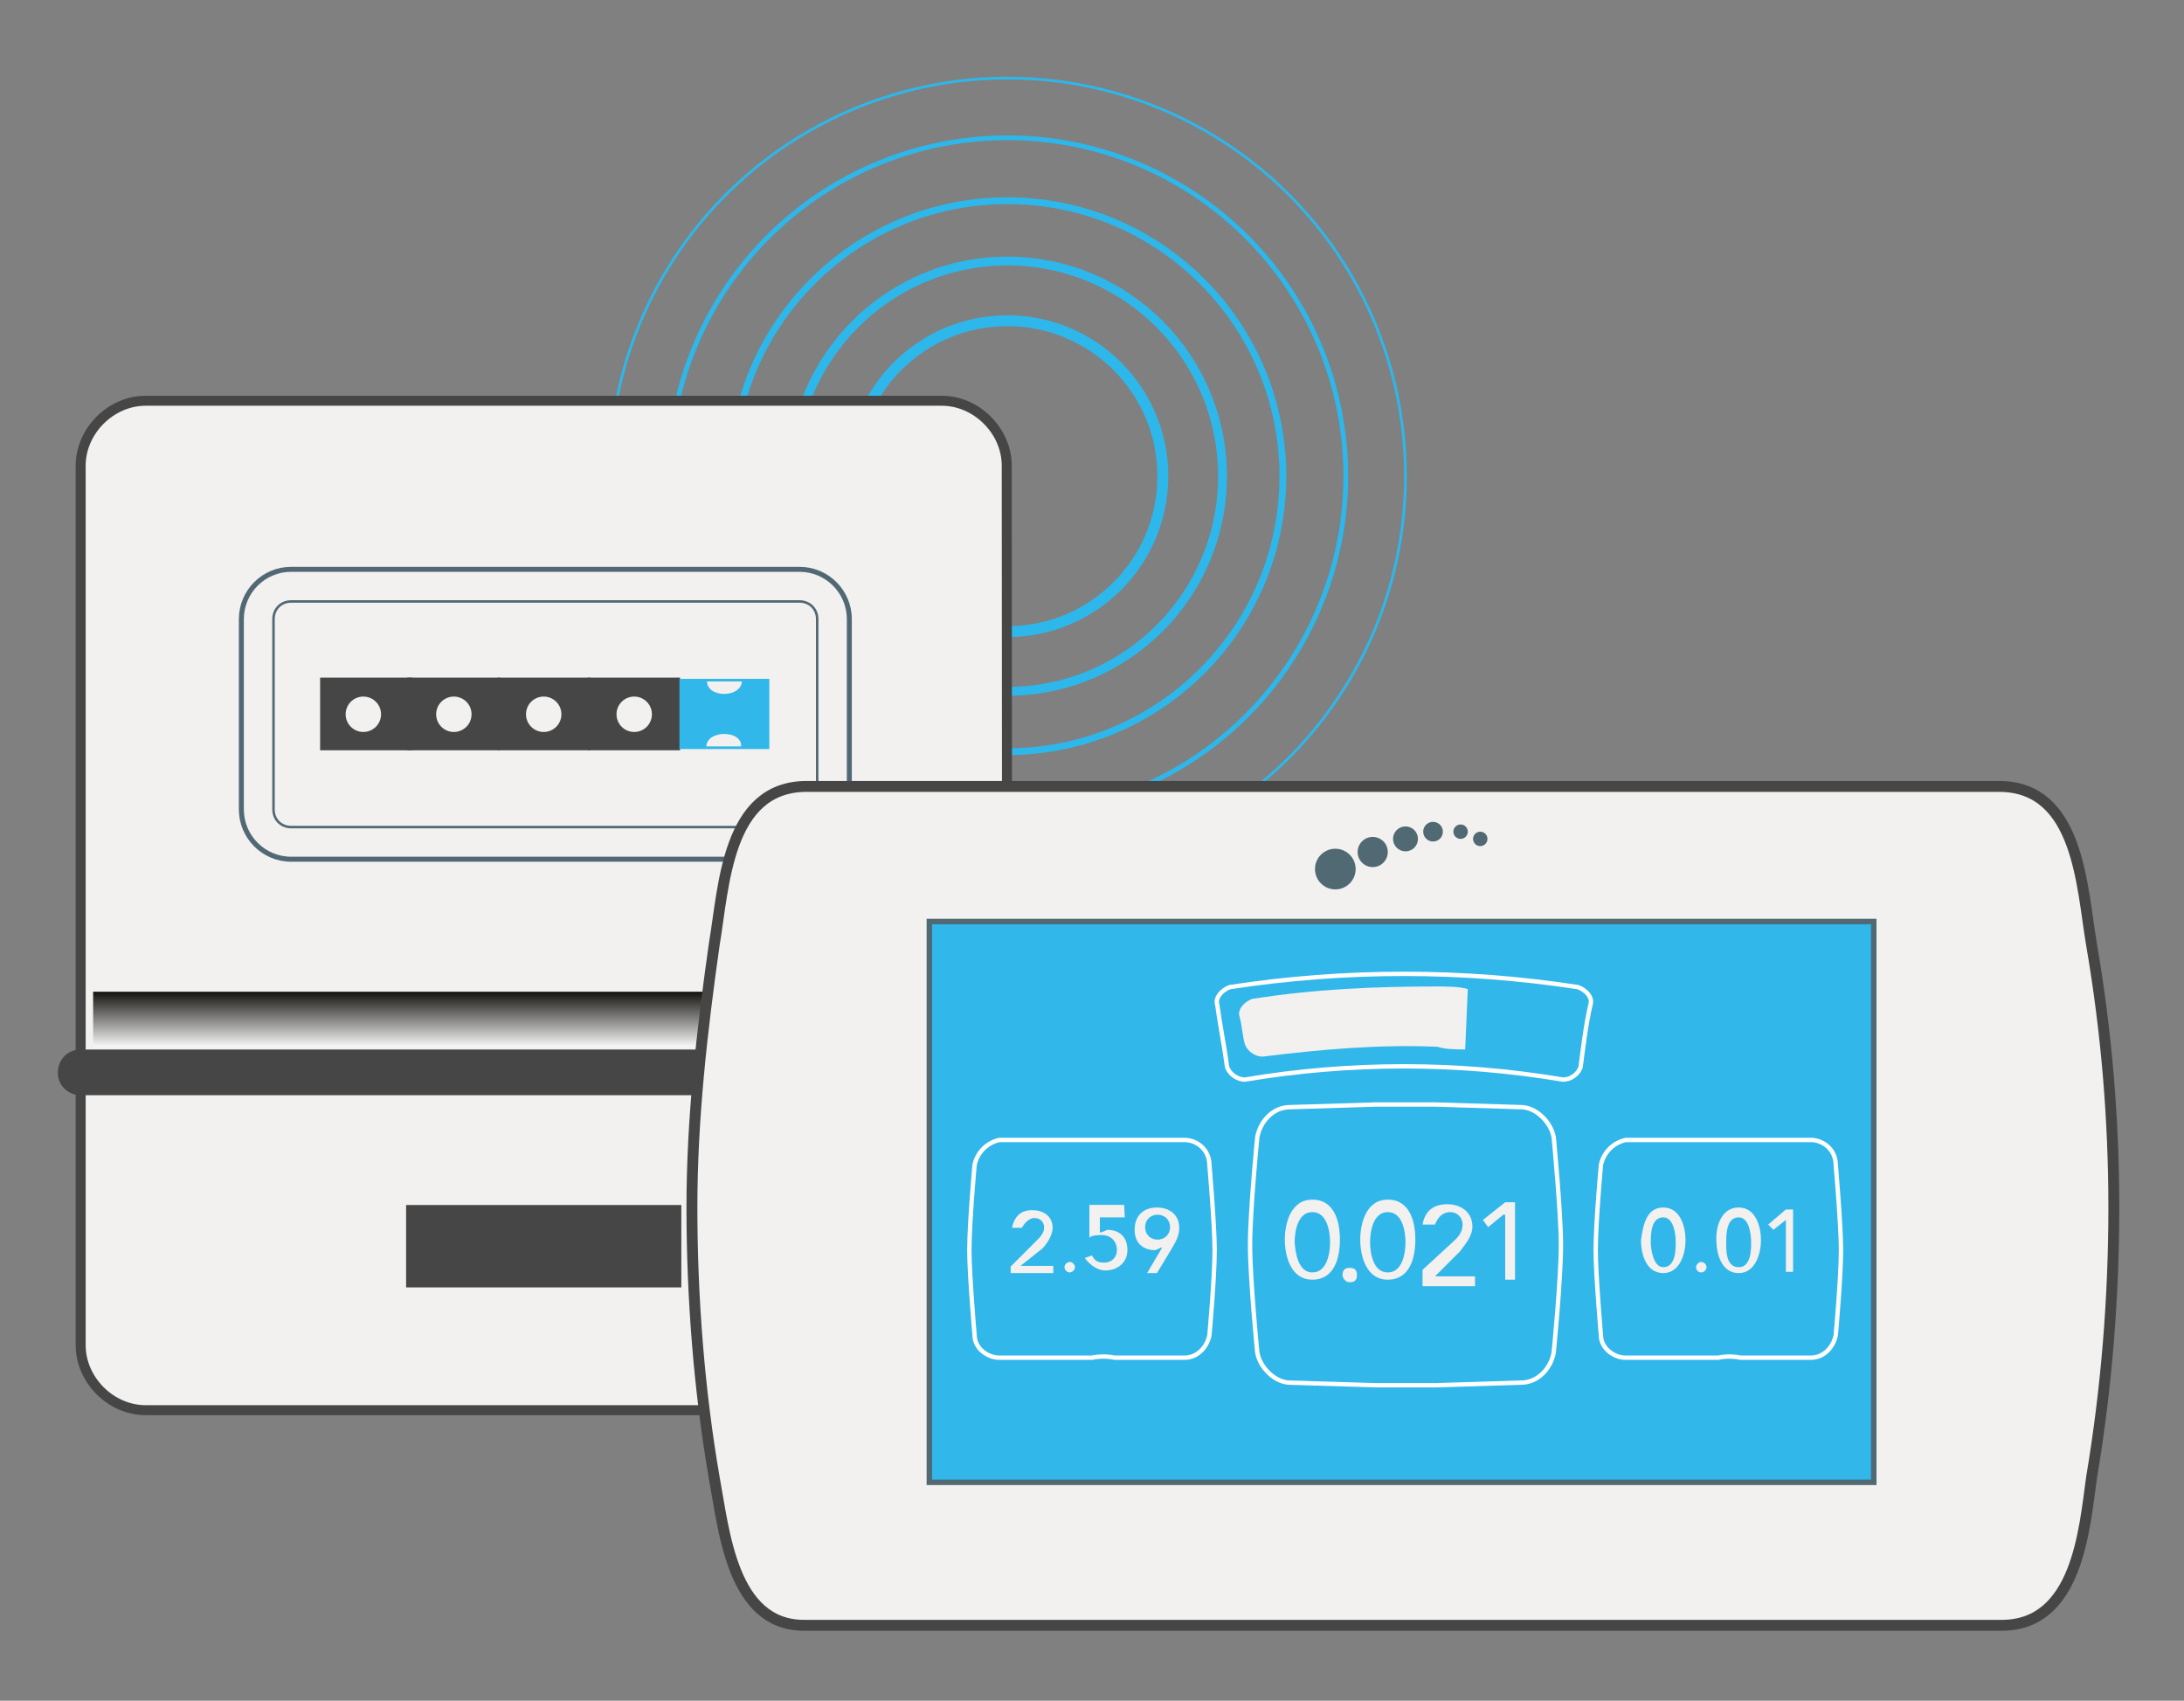 <?xml version="1.0" encoding="utf-8"?>
<!-- Generator: Adobe Illustrator 17.1.0, SVG Export Plug-In . SVG Version: 6.00 Build 0)  -->
<!DOCTYPE svg PUBLIC "-//W3C//DTD SVG 1.1//EN" "http://www.w3.org/Graphics/SVG/1.1/DTD/svg11.dtd">
<svg version="1.1" id="Layer_1" xmlns="http://www.w3.org/2000/svg" xmlns:xlink="http://www.w3.org/1999/xlink" x="0px" y="0px"
	 viewBox="0 0 333 259.3" enable-background="new 0 0 333 259.3" xml:space="preserve">
<rect x="0" y="0" width="333" height="259.3" fill="#808080" stroke="none"/>
<g>
	<g>
		<circle fill="none" stroke="#2DB7EA" stroke-width="0.415" cx="153.6" cy="72.6" r="60.7"/>
		<circle fill="none" stroke="#2DB7EA" stroke-width="0.727" cx="153.6" cy="72.6" r="51.6"/>
		<circle fill="none" stroke="#2DB7EA" stroke-width="1.039" cx="153.6" cy="72.6" r="42"/>
		<circle fill="none" stroke="#2DB7EA" stroke-width="1.35" cx="153.6" cy="72.6" r="32.8"/>
		<circle fill="none" stroke="#2DB7EA" stroke-width="1.662" cx="153.6" cy="72.6" r="23.7"/>
	</g>
	<g>
		<g>
			<path fill="#F2F1F0" d="M153.6,205.1c0,5.3-4.6,9.9-9.9,9.9H22.2c-5.3,0-9.9-4.6-9.9-9.9V71c0-5.3,4.6-9.9,9.9-9.9h121.4
				c5.3,0,9.9,4.6,9.9,9.9L153.6,205.1L153.6,205.1z"/>
			<path fill="none" stroke="#464646" stroke-width="1.524" d="M153.6,205.1c0,5.3-4.6,9.9-9.9,9.9H22.2c-5.3,0-9.9-4.6-9.9-9.9V71
				c0-5.3,4.6-9.9,9.9-9.9h121.4c5.3,0,9.9,4.6,9.9,9.9L153.6,205.1L153.6,205.1z"/>
		</g>
		<path fill="#464646" stroke="#464646" stroke-width="0.762" d="M156.6,163.5c0,1.5-1.1,3.1-3.1,3.1H12.3c-1.5,0-3.1-1.1-3.1-3.1
			l0,0c0-1.5,1.1-3.1,3.1-3.1h141.3C155.5,160.8,156.6,161.9,156.6,163.5L156.6,163.5z"/>
		<g>
			<path fill="#F2F1F0" stroke="#526975" stroke-width="0.762" d="M129.5,123.4c0,4.2-3.4,7.6-7.6,7.6H44.4c-4.2,0-7.6-3.4-7.6-7.6
				v-29c0-4.2,3.4-7.6,7.6-7.6h77.5c4.2,0,7.6,3.4,7.6,7.6V123.4z"/>
			<path fill="#F2F1F0" stroke="#526975" stroke-width="0.381" d="M124.6,123.4c0,1.5-1.1,2.7-2.7,2.7H44.4c-1.5,0-2.7-1.1-2.7-2.7
				v-29c0-1.5,1.1-2.7,2.7-2.7h77.5c1.5,0,2.7,1.1,2.7,2.7V123.4z"/>
		</g>
		
			<linearGradient id="SVGID_1_" gradientUnits="userSpaceOnUse" x1="-142.247" y1="285.66" x2="-142.247" y2="289.384" gradientTransform="matrix(2.297 0 0 -2.297 409.939 816.046)">
			<stop  offset="0" style="stop-color:#FFFFFF"/>
			<stop  offset="1" style="stop-color:#171613"/>
		</linearGradient>
		<rect x="14.2" y="151.2" fill="url(#SVGID_1_)" width="137.8" height="8.4"/>
		<rect x="49" y="103.5" fill="#464646" stroke="#464646" stroke-width="0.381" width="13.7" height="10.7"/>
		<circle fill="#F2F1F0" cx="55.4" cy="108.9" r="2.7"/>
		<rect x="62.3" y="103.5" fill="#464646" stroke="#464646" stroke-width="0.381" width="13.7" height="10.7"/>
		<circle fill="#F2F1F0" cx="69.2" cy="108.9" r="2.7"/>
		<rect x="76.1" y="103.5" fill="#464646" stroke="#464646" stroke-width="0.381" width="13.7" height="10.7"/>
		<circle fill="#F2F1F0" cx="82.9" cy="108.9" r="2.7"/>
		<rect x="89.8" y="103.5" fill="#464646" stroke="#464646" stroke-width="0.381" width="13.7" height="10.7"/>
		<circle fill="#F2F1F0" cx="96.7" cy="108.9" r="2.7"/>
		<rect x="103.6" y="103.5" fill="#31B7EA" width="13.7" height="10.7"/>
		<path fill="#F2F1F0" d="M110.4,105.8c1.5,0,2.7-0.8,2.7-1.9h-5.3C107.8,105,108.9,105.8,110.4,105.8z"/>
		<path fill="#F2F1F0" d="M110.4,111.9c-1.5,0-2.7,0.8-2.7,1.9h5.3C113.1,112.7,112,111.9,110.4,111.9z"/>
		<rect x="62.3" y="184.1" fill="#464646" stroke="#464646" stroke-width="0.762" width="41.2" height="11.8"/>
	</g>
	<g>
		<g>
			<polyline fill="#516973" points="305.2,142.5 304.4,142.5 123,142.5 			"/>
		</g>
		<path fill="#F2F1F0" d="M305.2,247.8c11.5,0,12.6-14.5,13.7-22.5c2.3-13.7,3.4-27.5,3.4-41.2c0-13.4-1.1-26.7-3.4-40.1
			c-1.5-8.8-1.9-24.1-14.1-24.1H304H123c-12.2,0-12.6,15.3-14.1,24.1c-1.9,13.4-3.4,26.7-3.4,40.1c0,13.7,1.1,27.9,3.4,41.2
			c1.5,8,2.7,22.5,13.7,22.5c0.8,0,181.4,0,181.4,0H305.2z"/>
		<path fill="none" stroke="#464646" stroke-width="1.662" d="M305.2,247.8c11.5,0,12.6-14.5,13.7-22.5c2.3-13.7,3.4-27.5,3.4-41.2
			c0-13.4-1.1-26.7-3.4-40.1c-1.5-8.8-1.9-24.1-14.1-24.1H304H123c-12.2,0-12.6,15.3-14.1,24.1c-1.9,13.4-3.4,26.7-3.4,40.1
			c0,13.7,1.1,27.9,3.4,41.2c1.5,8,2.7,22.5,13.7,22.5c0.8,0,181.4,0,181.4,0H305.2z"/>
		<g>
			<circle fill="#516973" cx="203.6" cy="132.5" r="3.1"/>
			<circle fill="#516973" cx="209.3" cy="129.9" r="2.3"/>
			<circle fill="#516973" cx="214.3" cy="127.9" r="1.9"/>
			<circle fill="#516973" cx="218.5" cy="126.8" r="1.5"/>
			<circle fill="#516973" cx="222.7" cy="126.8" r="1.1"/>
			<circle fill="#516973" cx="225.7" cy="127.9" r="1.1"/>
		</g>
		<g>
			<g>
				<rect x="141.7" y="140.5" fill="#31B7EA" width="144" height="85.5"/>
				<rect x="141.7" y="140.5" fill="none" stroke="#516973" stroke-width="0.831" width="144" height="85.5"/>
			</g>
		</g>
		<g>
			<path fill="none" stroke="#FFFFFF" stroke-width="0.665" d="M214.3,211.2c0,0-1.9,0-4.6,0l-13-0.4c-2.3,0-4.6-2.3-5-4.6
				c0,0-1.1-11.1-1.1-16.4c0-5.3,1.1-16.4,1.1-16.4c0.4-2.3,2.3-4.6,5-4.6l13-0.4c2.3,0,4.6,0,4.6,0s1.9,0,4.6,0l13,0.4
				c2.3,0,4.6,2.3,5,4.6c0,0,1.1,11.5,1.1,16.4c0,5.3-1.1,16.4-1.1,16.4c-0.4,2.3-2.3,4.6-5,4.6l-13,0.4
				C216.2,211.2,214.3,211.2,214.3,211.2z"/>
		</g>
		<g>
			<path fill="none" stroke="#FFFFFF" stroke-width="0.665" d="M166.5,207c0,0-1.5,0-3.4,0h-10.7c-1.9,0-3.8-1.5-3.8-3.4
				c0,0-0.8-9.2-0.8-13c0-4.2,0.8-13,0.8-13c0.4-1.9,1.9-3.4,3.8-3.8h10.7c1.9,0,3.4,0,3.4,0s1.5,0,3.4,0h10.7
				c1.9,0,3.8,1.5,3.8,3.8c0,0,0.8,9.2,0.8,13c0,4.2-0.8,13-0.8,13c-0.4,1.9-1.9,3.4-3.8,3.4H170C168.1,206.6,166.5,207,166.5,207z"
				/>
		</g>
		<g>
			<path fill="none" stroke="#FFFFFF" stroke-width="0.665" d="M262,207c0,0-1.5,0-3.4,0h-10.7c-1.9,0-3.8-1.5-3.8-3.4
				c0,0-0.8-9.2-0.8-13c0-4.2,0.8-13,0.8-13c0.4-1.9,1.9-3.4,3.8-3.8h10.7c1.9,0,3.4,0,3.4,0s1.5,0,3.4,0h10.7
				c1.9,0,3.8,1.5,3.8,3.8c0,0,0.8,9.2,0.8,13c0,4.2-0.8,13-0.8,13c-0.4,1.9-1.9,3.4-3.8,3.4h-10.7C263.5,206.6,262,207,262,207z"/>
		</g>
		<g>
			<path fill="#F2F1F0" d="M200.1,182.9c3.4,0,4.2,3.4,4.2,6.1s-0.8,6.1-4.2,6.1c-3.4,0-4.2-3.8-4.2-6.1S196.7,182.9,200.1,182.9z
				 M200.1,194c2.3,0,2.7-3.1,2.7-4.6c0-1.5-0.4-4.6-2.7-4.6c-2.3,0-2.7,3.1-2.7,4.6C197.5,190.9,197.9,194,200.1,194z"/>
			<path fill="#F2F1F0" d="M204.7,194.4c0-0.8,0.4-1.1,1.1-1.1c0.8,0,1.1,0.4,1.1,1.1c0,0.8-0.4,1.1-1.1,1.1
				C205.1,195.5,204.7,194.8,204.7,194.4z"/>
			<path fill="#F2F1F0" d="M211.6,182.9c3.4,0,4.2,3.4,4.2,6.1s-0.8,6.1-4.2,6.1c-3.4,0-4.2-3.8-4.2-6.1S208.2,182.9,211.6,182.9z
				 M211.6,194c2.3,0,2.7-3.1,2.7-4.6c0-1.5-0.4-4.6-2.7-4.6c-2.3,0-2.7,3.1-2.7,4.6C208.9,190.9,209.3,194,211.6,194z"/>
			<path fill="#F2F1F0" d="M216.9,193.6l5-4.6c0.8-0.8,1.1-1.5,1.1-2.3c0-1.1-0.8-1.9-1.9-1.9s-1.9,0.8-2.3,1.9h-1.9
				c0.4-2.3,1.9-3.1,3.8-3.1c1.9,0,3.8,1.1,3.8,3.4c0,1.5-1.1,2.7-1.9,3.8l-3.8,3.8h6.1v1.5h-8L216.9,193.6L216.9,193.6z"/>
			<path fill="#F2F1F0" d="M229.2,185.2l-2.3,1.9l-0.8-1.1l3.4-2.7h1.5v11.8h-1.5v-9.9H229.2z"/>
		</g>
		<g>
			<path fill="#F2F1F0" d="M253.6,184.1c2.7,0,3.4,3.1,3.4,5s-0.8,5-3.4,5c-2.7,0-3.4-3.1-3.4-5
				C250.5,187.1,250.9,184.1,253.6,184.1z M253.6,193.2c1.9,0,1.9-2.7,1.9-3.8c0-1.5-0.4-3.8-1.9-3.8c-1.9,0-1.9,2.7-1.9,3.8
				S252.1,193.2,253.6,193.2z"/>
			<path fill="#F2F1F0" d="M258.6,193.2c0-0.4,0.4-0.8,0.8-0.8s0.8,0.4,0.8,0.8c0,0.4-0.4,0.8-0.8,0.8
				C258.9,194,258.6,193.6,258.6,193.2z"/>
			<path fill="#F2F1F0" d="M265.1,184.1c2.7,0,3.4,3.1,3.4,5s-0.8,5-3.4,5c-2.7,0-3.4-3.1-3.4-5
				C261.6,187.1,262.4,184.1,265.1,184.1z M265.1,193.2c1.9,0,1.9-2.7,1.9-3.8c0-1.5-0.4-3.8-1.9-3.8c-1.9,0-1.9,2.7-1.9,3.8
				S263.1,193.2,265.1,193.2z"/>
			<path fill="#F2F1F0" d="M272.3,186l-1.9,1.5l-0.8-0.8l2.7-2.3h1.1v9.5h-1.1V186z"/>
		</g>
		<g>
			<path fill="#F2F1F0" d="M154.3,192.9l3.8-3.8c0.4-0.4,1.1-1.1,1.1-1.9c0-1.1-0.8-1.5-1.5-1.5c-0.8,0-1.5,0.8-1.9,1.5h-1.5
				c0.4-1.9,1.5-2.7,3.1-2.7c1.5,0,3.1,0.8,3.1,2.7c0,1.1-0.8,2.3-1.5,3.1l-3.4,2.7h5v1.1h-6.5v-1.1H154.3z"/>
			<path fill="#F2F1F0" d="M162.3,193.2c0-0.4,0.4-0.8,0.8-0.8s0.8,0.4,0.8,0.8c0,0.4-0.4,0.8-0.8,0.8
				C162.7,194,162.3,193.6,162.3,193.2z"/>
			<path fill="#F2F1F0" d="M171.5,185.6h-3.8v2.3c0.4,0,1.1-0.4,1.1-0.4c1.9,0,3.1,1.1,3.1,3.1c0,1.9-1.5,3.1-3.4,3.1
				c-1.1,0-2.3-0.8-3.1-1.9l1.1-0.4c0.4,0.8,0.8,1.1,1.9,1.1s1.9-0.8,1.9-1.9c0-1.5-1.1-2.3-2.3-2.3c-0.4,0-1.5,0-1.9,0.4v-5h5.3
				L171.5,185.6L171.5,185.6z"/>
			<path fill="#F2F1F0" d="M177.2,190.2L177.2,190.2c-0.4,0-0.8,0.4-1.1,0.4c-1.5,0-3.1-0.8-3.1-3.1c0-2.3,1.5-3.4,3.4-3.4
				c1.9,0,3.4,1.1,3.4,3.1c0,1.1-0.4,1.9-1.1,3.1l-2.3,3.8h-1.5L177.2,190.2z M176.5,185.2c-1.1,0-1.9,0.8-1.9,1.9
				c0,1.1,0.8,1.9,1.9,1.9s1.9-0.8,1.9-1.9C178.4,186,177.6,185.2,176.5,185.2z"/>
		</g>
		<g>
			<path fill="none" stroke="#FFFFFF" stroke-width="0.665" d="M241,162.7c-0.4,1.1-1.5,1.9-2.7,1.9c-16-2.7-32.5-2.7-48.5,0
				c-1.1,0-2.3-0.8-2.7-1.9c-0.4-3.1-1.1-6.5-1.5-9.5c-0.4-1.1,0.8-2.3,1.9-2.7c17.6-2.7,35.5-2.7,53.1,0c1.1,0.4,2.3,1.5,1.9,2.7
				C241.8,156.2,241.4,159.6,241,162.7z"/>
		</g>
		<path fill="#F2F1F0" d="M223.4,160c-1.1,0-3.1,0-4.2-0.4c-8.8-0.4-17.9,0.4-26.7,1.5c-1.1,0-2.3-0.8-2.7-1.9
			c-0.4-1.5-0.4-2.7-0.8-4.2c-0.4-1.1,0.8-2.3,1.9-2.7c9.5-1.5,18.7-1.9,28.3-1.9c1.1,0,3.4,0,4.6,0.4L223.4,160z"/>
	</g>
</g>
</svg>
